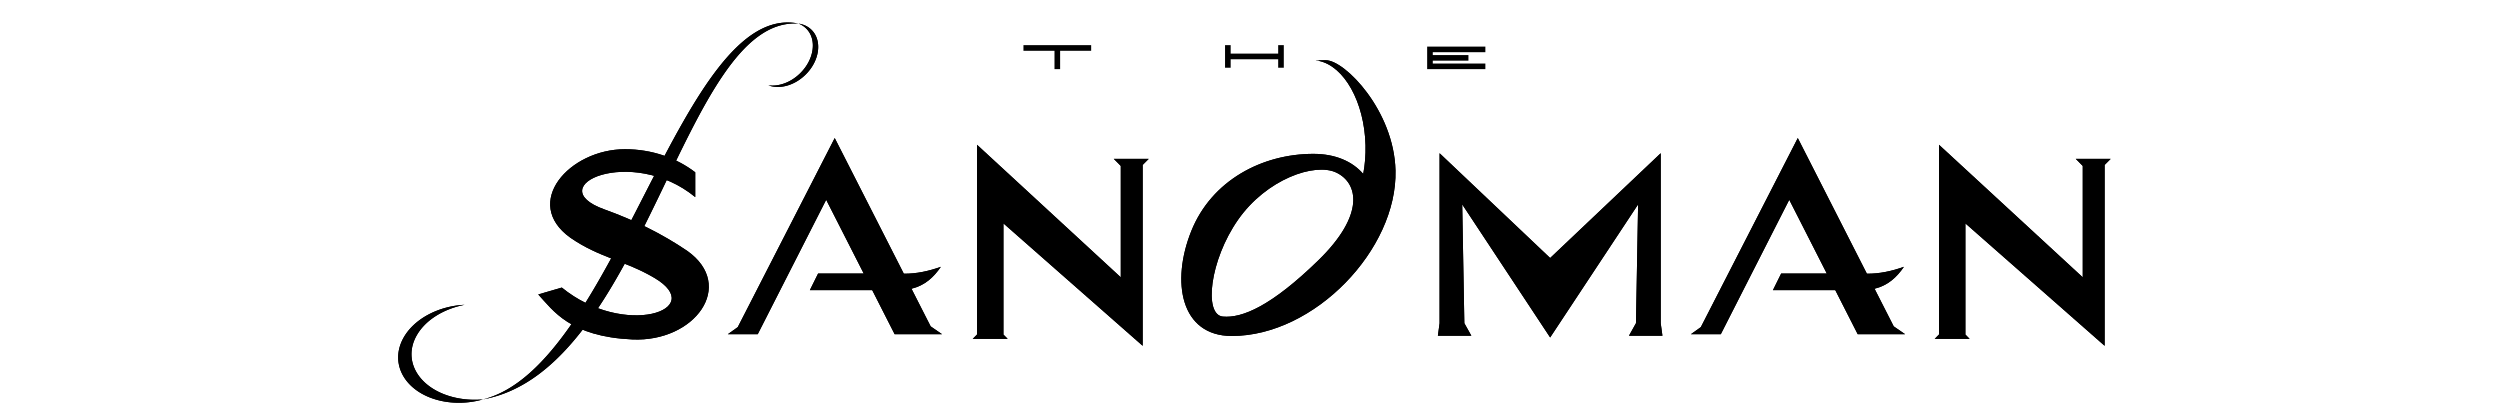 <svg height="404" viewBox="76.17 62.51 687.13 161.27" width="2500" xmlns="http://www.w3.org/2000/svg"><g clip-rule="evenodd" fill-rule="evenodd"><path d="m694.78 120.31 57.37 52.9v-44.47l-2.79-2.82h13.94l-2.41 2.43v72.2l-55.58-48.86v44.38l1.68 1.7h-13.93l1.72-1.74z"/><path d="m694.78 120.31 57.37 52.9v-44.47l-2.79-2.82h13.94l-2.41 2.43v72.2l-55.58-48.86v44.38l1.68 1.7h-13.93l1.72-1.74zm-384 0 57.37 52.9v-44.47l-2.79-2.82h13.94l-2.41 2.43v72.2l-55.58-48.86v44.38l1.68 1.7h-13.93l1.72-1.74z"/><path d="m310.78 120.31 57.37 52.9v-44.47l-2.79-2.82h13.94l-2.41 2.43v72.2l-55.58-48.86v44.38l1.68 1.7h-13.93l1.72-1.74zm-32.9 75.6h18.9l-3.97-2.74-.56-.39-7.65-15.02c5.31-1.28 8.89-4.58 11.73-8.75-4.85 1.73-9.76 2.8-14.79 2.75l-27.58-54.15-38.7 75.48-.67.48-3.29 2.34h11.93l27.32-53.66 15 29.46h-18.23l-3.27 6.6h24.87z"/><path d="m277.88 195.91h18.9l-3.97-2.74-.56-.39-7.65-15.02c5.31-1.28 8.89-4.58 11.73-8.75-4.85 1.73-9.76 2.8-14.79 2.75l-27.58-54.15-38.7 75.48-.67.48-3.29 2.34h11.93l27.32-53.66 15 29.46h-18.23l-3.27 6.6h24.87zm384.44 0h18.9l-3.97-2.74-.56-.39-7.65-15.02c5.31-1.28 8.89-4.58 11.73-8.75-4.85 1.73-9.76 2.8-14.79 2.75l-27.58-54.15-38.7 75.48-.67.48-3.29 2.34h11.93l27.32-53.66 15 29.46h-18.23l-3.27 6.6h24.87z"/><path d="m662.32 195.91h18.9l-3.97-2.74-.56-.39-7.65-15.02c5.31-1.28 8.89-4.58 11.73-8.75-4.85 1.73-9.76 2.8-14.79 2.75l-27.58-54.15-38.7 75.48-.67.48-3.29 2.34h11.93l27.32-53.66 15 29.46h-18.23l-3.27 6.6h24.87zm-166.91-72.24 44.14 41.83 44.14-41.83v67.86l.68 4.99h-13.35l2.79-4.99.85-47.43-35.11 53.12-35.1-53.12.85 47.43 2.79 4.99h-13.35l.67-4.97z"/><path d="m495.41 123.67 44.14 41.83 44.14-41.83v67.86l.68 4.99h-13.35l2.79-4.99.85-47.43-35.11 53.12-35.1-53.12.85 47.43 2.79 4.99h-13.35l.67-4.97zm-50.36.26c8.73 0 15.56 2.99 19.88 8 .68-3.58 1.01-7.43.91-11.45-.43-17.31-8.56-31.6-18.65-33.67.92-.17-4.81-.26 2.82-.26s27.22 20.17 27.81 44.01c.77 31.46-32.33 66.07-65.35 66.07-20.46 0-24.32-21.66-16.17-41.9 8.13-20.22 28.3-30.8 48.75-30.8zm9.18 7.49c8.64 4.16 11.56 16.73-7.21 35.01s-30.45 23.16-38.13 22.45-5.24-22.47 6.07-38.64c11.3-16.18 30.63-22.97 39.27-18.82z"/><path d="m445.05 123.93c8.73 0 15.56 2.99 19.88 8 .68-3.58 1.01-7.43.91-11.45-.43-17.31-8.56-31.6-18.65-33.67.92-.17-4.81-.26 2.82-.26s27.22 20.17 27.81 44.01c.77 31.46-32.33 66.07-65.35 66.07-20.46 0-24.32-21.66-16.17-41.9 8.13-20.22 28.3-30.8 48.75-30.8zm9.18 7.49c8.64 4.16 11.56 16.73-7.21 35.01s-30.45 23.16-38.13 22.45-5.24-22.47 6.07-38.64c11.3-16.18 30.63-22.97 39.27-18.82zm-283.95-9.35c10.71 0 20.51 3.48 28.01 9.22v9.9c-25.38-20.85-62.29-4.44-36.27 4.91 11.75 4.22 22.84 9.61 33.08 16.56 19.58 13.87 2.95 36.49-21.92 35.35-24.87-1.13-31.61-11.53-37.57-17.96l9.41-2.75c24.88 20.3 58.6 8.92 36.91-3.89-11.59-6.84-22.01-8.04-33.48-16-19.45-13.87-.46-35.34 21.83-35.34z"/><path d="m170.28 122.07c10.71 0 20.51 3.48 28.01 9.22v9.9c-25.38-20.85-62.29-4.44-36.27 4.91 11.75 4.22 22.84 9.61 33.08 16.56 19.58 13.87 2.95 36.49-21.92 35.35-24.87-1.13-31.61-11.53-37.57-17.96l9.41-2.75c24.88 20.3 58.6 8.92 36.91-3.89-11.59-6.84-22.01-8.04-33.48-16-19.45-13.87-.46-35.34 21.83-35.34z"/><path d="m113.57 221.94c-5.6 1.59-11.79 1.84-17.63.38-13.38-3.35-19.77-14.39-14.27-24.67 4.2-7.83 14.1-12.96 24.51-13.47-8.37 1.65-15.72 6.11-19.19 12.39-5.57 10.09 1.04 21.06 14.75 24.49 3.88.97 7.91 1.23 11.83.88zm0 0c53.17-13.23 79.13-159.43 125.94-150.02-46.18-3.05-61.06 138.19-125.94 150.02zm131.27-147.37c4.22 4.36 3.04 12.36-2.64 17.85-4.46 4.31-10.36 5.8-14.74 4.14 4.04.58 8.84-1.04 12.6-4.69 5.68-5.49 6.86-13.49 2.64-17.85a8.735 8.735 0 0 0 -3.2-2.1c2.07.31 3.92 1.18 5.34 2.65z"/><path d="m113.57 221.94c-5.6 1.59-11.79 1.84-17.63.38-13.38-3.35-19.77-14.39-14.27-24.67 4.2-7.83 14.1-12.96 24.51-13.47-8.37 1.65-15.72 6.11-19.19 12.39-5.57 10.09 1.04 21.06 14.75 24.49 3.88.97 7.91 1.23 11.83.88zm0 0c53.17-13.23 79.13-159.43 125.94-150.02-46.18-3.05-61.06 138.19-125.94 150.02zm131.27-147.37c4.22 4.36 3.04 12.36-2.64 17.85-4.46 4.31-10.36 5.8-14.74 4.14 4.04.58 8.84-1.04 12.6-4.69 5.68-5.49 6.86-13.49 2.64-17.85a8.735 8.735 0 0 0 -3.2-2.1c2.07.31 3.92 1.18 5.34 2.65zm84.47 5.96h27.02v2.25h-12.39v7.32h-2.25v-7.32h-12.39v-2.25zm161.14.57h23.24v2.25h-20.99v1.13h14.23v2.25h-14.23v1.13h20.99v2.25h-23.24v-6.76zm-78.43 2.81h18.96v-3.38h2.25v9.01h-2.25v-3.38h-18.96v3.38h-2.25v-9.01h2.25z"/></g></svg>